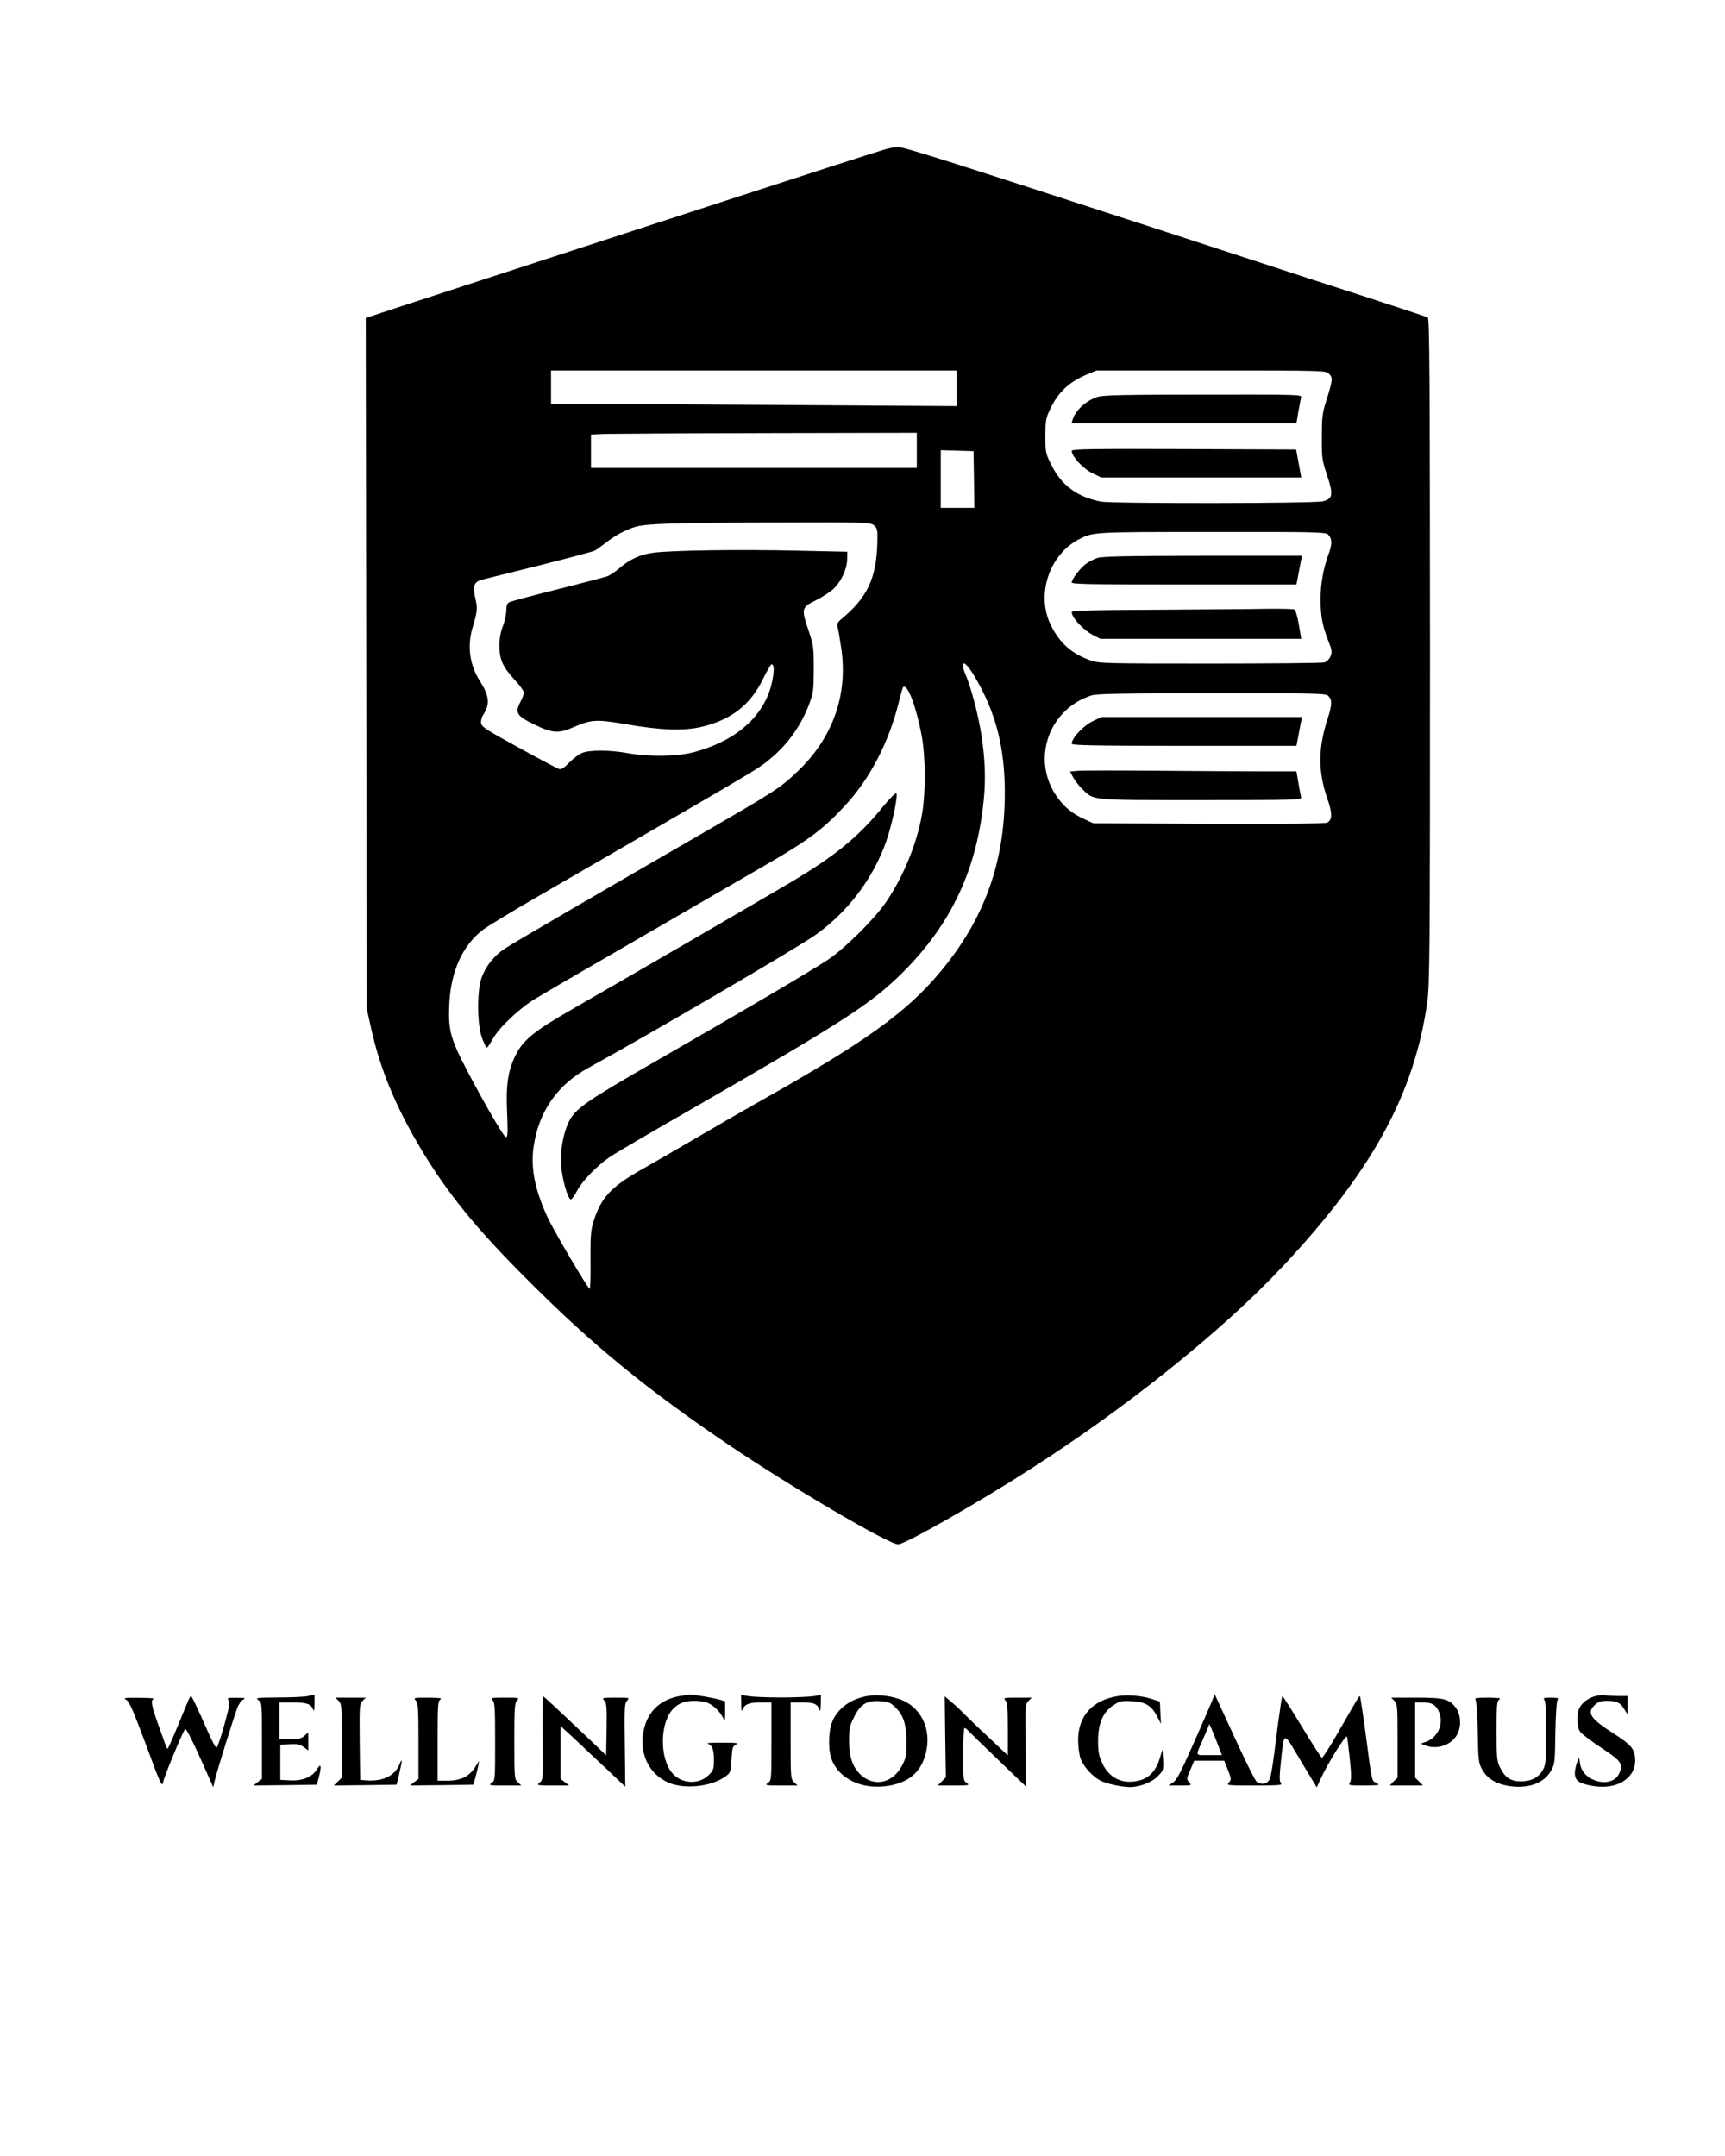 <?xml version="1.0" standalone="no"?>
<!DOCTYPE svg PUBLIC "-//W3C//DTD SVG 20010904//EN"
 "http://www.w3.org/TR/2001/REC-SVG-20010904/DTD/svg10.dtd">
<svg version="1.0" xmlns="http://www.w3.org/2000/svg"
 width="1080pt" height="1350pt" viewBox="0 0 1080 1350"
 preserveAspectRatio="xMidYMid meet">

<g transform="translate(0,1350) scale(0.1,-0.1)"
fill="#000000" stroke="none">
<path d="M5535 12563 c-54 -16 -570 -182 -910 -293 -463 -150 -600 -195 -830
-270 -132 -43 -325 -106 -430 -140 -464 -151 -693 -226 -878 -286 l-197 -65 3
-2162 3 -2162 27 -122 c57 -257 152 -487 310 -753 169 -283 350 -506 686 -840
395 -395 733 -671 1236 -1012 387 -263 1009 -628 1068 -628 43 0 497 258 828
471 607 389 1201 866 1576 1265 562 598 828 1083 909 1659 15 110 17 299 17
2200 -1 1748 -3 2081 -14 2087 -8 4 -117 41 -244 82 -126 41 -340 111 -475
154 -135 44 -330 108 -435 142 -104 34 -390 127 -635 207 -1249 406 -1492 483
-1527 482 -21 0 -60 -7 -88 -16z m455 -1495 l0 -111 -937 6 c-516 4 -1088 7
-1270 7 l-333 0 0 105 0 105 1270 0 1270 0 0 -112z m2331 91 c25 -25 23 -37
-16 -164 -26 -80 -29 -105 -29 -230 -1 -134 1 -145 33 -242 40 -121 36 -145
-26 -162 -48 -14 -1319 -15 -1389 -2 -148 28 -249 102 -311 229 -37 73 -38 80
-38 182 0 94 3 111 28 164 51 110 119 174 234 222 l58 24 718 0 c715 0 717 0
738 -21z m-2581 -479 l0 -110 -1020 0 -1020 0 0 105 0 104 88 4 c48 1 507 4
1020 5 l932 2 0 -110z m358 -182 l2 -178 -105 0 -105 0 0 180 0 181 103 -3
102 -3 3 -177z m-627 -287 c22 -18 24 -26 22 -109 -6 -224 -62 -343 -227 -480
-22 -18 -26 -29 -22 -48 4 -14 14 -71 22 -127 45 -292 -49 -563 -268 -773
-110 -106 -141 -126 -585 -383 -702 -406 -1188 -689 -1248 -728 -71 -45 -126
-115 -152 -192 -28 -87 -25 -296 6 -373 12 -32 25 -58 29 -58 4 0 20 24 36 53
41 73 166 192 267 253 46 28 203 120 349 204 263 152 787 456 1118 648 253
147 348 220 483 369 149 164 264 388 324 627 13 54 26 100 29 103 27 27 83
-122 117 -306 24 -132 25 -349 3 -482 -31 -186 -117 -397 -227 -558 -72 -106
-263 -295 -367 -363 -113 -74 -529 -319 -1059 -624 -453 -260 -518 -305 -559
-387 -35 -71 -55 -180 -49 -272 6 -86 42 -215 61 -215 6 0 24 24 39 54 32 61
127 159 206 212 30 21 257 154 505 296 967 557 1128 661 1326 857 307 305 468
650 510 1091 18 184 -3 391 -60 606 -16 61 -39 133 -50 158 -48 112 -11 108
55 -5 130 -221 186 -439 186 -724 0 -437 -129 -793 -406 -1123 -211 -253 -473
-440 -1135 -812 -91 -51 -266 -152 -390 -225 -124 -73 -272 -158 -329 -190
-208 -117 -268 -182 -317 -340 -15 -50 -18 -90 -17 -237 1 -98 -1 -178 -5
-178 -11 0 -228 369 -265 450 -79 174 -104 303 -87 434 31 223 147 392 345
500 382 210 1307 751 1421 832 203 144 362 355 443 587 36 104 75 287 63 299
-5 5 -43 -33 -86 -86 -151 -186 -300 -308 -581 -474 -168 -100 -1034 -603
-1365 -793 -237 -136 -306 -192 -353 -289 -47 -96 -60 -184 -52 -357 5 -130 4
-153 -8 -153 -14 0 -170 272 -275 480 -72 143 -86 206 -79 350 9 208 83 371
212 469 28 21 181 114 340 206 1200 695 1342 778 1404 822 137 98 236 225 294
376 30 78 31 89 32 227 0 138 -2 150 -33 243 -46 136 -44 144 46 188 40 20 89
52 109 70 50 48 85 123 87 184 l1 50 -320 7 c-352 8 -779 2 -893 -13 -82 -10
-149 -41 -214 -97 -25 -21 -58 -44 -74 -50 -16 -6 -157 -43 -313 -82 -156 -39
-292 -75 -302 -81 -14 -7 -19 -21 -19 -52 0 -23 -10 -67 -21 -97 -15 -37 -22
-78 -22 -125 0 -85 20 -131 99 -216 30 -32 54 -67 54 -76 0 -10 -10 -36 -22
-59 -35 -67 -24 -86 86 -140 116 -57 154 -59 255 -14 103 45 142 46 321 15
220 -38 360 -43 474 -16 185 44 304 137 383 299 25 50 49 92 53 92 15 0 18
-26 9 -83 -36 -225 -216 -394 -499 -468 -104 -27 -280 -29 -410 -5 -108 20
-239 21 -286 1 -19 -8 -55 -35 -80 -60 -34 -35 -49 -45 -65 -40 -11 4 -125 64
-252 134 -205 112 -232 130 -235 153 -2 15 4 38 13 51 44 68 39 119 -20 212
-65 101 -81 219 -46 336 30 100 32 120 17 183 -18 76 -9 102 41 116 21 5 184
46 362 90 178 45 333 86 345 92 11 6 43 29 70 50 56 44 121 80 181 98 69 21
242 27 866 28 585 2 608 1 630 -17z m2843 -57 c26 -26 28 -57 7 -115 -35 -94
-53 -191 -53 -289 0 -109 11 -167 48 -262 24 -59 25 -71 14 -98 -8 -18 -23
-33 -39 -38 -14 -4 -336 -7 -716 -7 -654 0 -693 1 -745 19 -120 42 -196 109
-251 222 -93 189 -11 440 176 537 90 46 82 46 832 46 634 1 713 -1 727 -15z
m0 -1009 c28 -28 27 -54 -3 -149 -59 -183 -59 -327 -1 -496 33 -95 32 -133 -1
-151 -12 -6 -274 -9 -741 -7 l-723 3 -50 23 c-80 36 -125 73 -172 135 -170
231 -63 556 212 643 31 10 206 13 752 13 621 1 713 -1 727 -14z"/>
<path d="M6872 11015 c-70 -22 -138 -83 -156 -142 l-7 -23 704 0 704 0 12 73
c7 39 15 80 17 90 5 16 -29 17 -613 16 -486 0 -627 -3 -661 -14z"/>
<path d="M6710 10677 c0 -36 73 -114 135 -143 l50 -24 626 0 626 0 -16 88 -16
87 -703 3 c-566 2 -702 0 -702 -11z"/>
<path d="M6869 10006 c-20 -7 -51 -23 -69 -36 -35 -25 -90 -96 -90 -117 0 -11
120 -13 704 -13 l703 0 12 63 c6 34 14 74 17 90 l6 27 -624 0 c-483 -1 -631
-4 -659 -14z"/>
<path d="M7248 9682 c-427 -2 -538 -5 -538 -15 0 -34 72 -112 132 -143 l47
-24 629 0 629 0 -15 88 c-8 48 -20 90 -26 95 -6 4 -81 6 -166 5 -85 -2 -397
-4 -692 -6z"/>
<path d="M6845 8986 c-62 -29 -135 -107 -135 -143 0 -10 139 -13 704 -13 l703
0 12 63 c6 34 14 74 17 90 l6 27 -629 0 -628 0 -50 -24z"/>
<path d="M6743 8673 l-43 -4 19 -37 c11 -20 37 -54 58 -74 73 -71 42 -68 743
-68 597 0 631 1 626 18 -2 9 -10 50 -17 90 l-12 72 -211 0 c-116 0 -416 2
-666 4 -250 2 -474 2 -497 -1z"/>
<path d="M1925 2879 c-22 -4 -105 -8 -185 -8 -134 -1 -143 -2 -122 -17 22 -15
22 -19 22 -254 l0 -239 -27 -20 -26 -21 198 2 199 3 13 50 c18 68 12 88 -12
47 -29 -48 -89 -74 -167 -70 l-63 3 0 110 0 110 59 3 c48 3 65 -1 88 -18 l28
-21 0 57 0 57 -23 -21 c-19 -18 -35 -22 -90 -22 l-67 0 0 115 0 115 81 0 c87
0 115 -9 129 -43 7 -17 9 -8 9 36 1 31 0 56 -1 56 -2 -1 -21 -5 -43 -10z"/>
<path d="M4257 2880 c-116 -20 -193 -88 -222 -195 -41 -148 20 -289 148 -346
100 -45 271 -27 358 37 33 24 34 27 39 107 4 73 7 83 28 93 20 10 5 12 -85 12
-59 1 -101 -2 -93 -5 29 -11 40 -37 40 -101 0 -59 -3 -67 -33 -97 -60 -60
-168 -56 -226 10 -84 96 -80 325 7 408 35 34 72 47 132 47 27 0 61 -5 77 -11
37 -14 82 -57 99 -94 13 -29 13 -28 14 36 l0 66 -38 11 c-37 11 -167 33 -187
31 -5 -1 -31 -5 -58 -9z"/>
<path d="M4641 2831 c0 -43 2 -51 9 -34 13 32 41 43 114 43 l66 0 0 -244 c0
-242 0 -245 -22 -260 -21 -15 -15 -16 82 -16 l104 0 -22 20 c-21 20 -22 27
-22 260 l0 240 73 0 c75 0 95 -9 110 -50 3 -8 6 10 6 41 l1 56 -47 -8 c-27 -4
-118 -8 -203 -8 -85 0 -176 4 -202 8 l-48 8 1 -56z"/>
<path d="M5430 2880 c-97 -17 -174 -69 -212 -144 -30 -57 -36 -176 -14 -244
44 -131 196 -203 364 -173 125 22 199 87 228 201 40 156 -32 299 -174 344 -63
20 -137 26 -192 16z m175 -70 c52 -50 70 -107 70 -220 0 -86 -3 -100 -30 -150
-58 -106 -171 -130 -255 -54 -52 48 -75 115 -74 220 0 70 5 91 30 140 41 83
80 107 161 102 55 -3 67 -8 98 -38z"/>
<path d="M6995 2879 c-157 -26 -245 -125 -245 -275 0 -39 7 -91 15 -115 18
-50 74 -112 125 -139 38 -19 133 -40 185 -40 60 0 138 30 175 69 34 35 35 38
32 101 l-4 65 -18 -59 c-24 -76 -67 -121 -132 -136 -100 -24 -183 16 -226 108
-22 47 -27 71 -27 142 0 109 31 180 97 223 39 26 50 28 113 25 85 -4 124 -27
160 -96 l24 -47 -4 70 -3 70 -49 16 c-63 21 -155 29 -218 18z"/>
<path d="M7586 2843 c-11 -26 -63 -147 -117 -268 -78 -176 -103 -224 -126
-237 l-28 -18 74 0 c73 0 74 0 56 20 -17 19 -17 22 7 77 l25 58 94 0 94 0 23
-58 c22 -56 22 -60 6 -78 -17 -19 -13 -19 161 -19 158 0 176 2 165 15 -11 13
-10 39 0 138 21 190 12 190 124 1 l100 -166 22 48 c41 93 161 286 167 270 3
-8 11 -72 18 -141 10 -98 10 -131 1 -146 -12 -18 -8 -19 90 -19 96 1 101 2 76
15 -31 17 -27 -3 -68 310 -17 126 -33 231 -35 233 -5 5 -10 -4 -135 -222 -52
-91 -99 -164 -104 -163 -5 2 -61 89 -125 195 -64 105 -119 192 -122 192 -3 0
-15 -80 -28 -177 -37 -298 -44 -337 -59 -355 -18 -21 -50 -23 -74 -5 -9 8 -60
108 -113 223 -53 115 -108 235 -123 267 l-27 58 -19 -48z m40 -270 l24 -63
-80 0 c-90 0 -86 -10 -40 95 12 28 27 61 32 75 l10 25 15 -35 c9 -19 26 -63
39 -97z"/>
<path d="M9993 2881 c-43 -11 -79 -35 -100 -68 -23 -34 -23 -121 -1 -155 9
-14 69 -60 132 -101 128 -84 141 -103 113 -163 -46 -96 -226 -52 -244 60 l-6
41 -13 -30 c-7 -16 -13 -47 -14 -67 0 -48 25 -66 113 -81 164 -28 286 62 262
192 -9 48 -33 73 -135 138 -146 94 -167 128 -114 178 21 20 38 25 76 25 60 0
83 -11 108 -53 l20 -32 0 58 0 57 -54 0 c-29 0 -66 2 -82 4 -16 3 -44 1 -61
-3z"/>
<path d="M1177 2848 c-8 -18 -38 -93 -68 -165 -30 -73 -57 -133 -60 -133 -3 0
-10 15 -16 33 -6 17 -27 77 -47 132 -38 107 -44 140 -23 148 6 3 -35 6 -93 6
-89 1 -101 -1 -81 -12 20 -10 42 -60 125 -282 95 -257 100 -268 108 -232 8 39
123 316 137 330 7 7 50 -79 137 -276 l39 -88 11 48 c12 51 114 380 140 449 8
23 25 46 37 52 18 9 11 11 -41 11 -58 1 -61 0 -51 -17 9 -15 3 -47 -28 -158
-21 -76 -43 -138 -48 -138 -6 1 -29 46 -53 100 -71 161 -101 224 -107 224 -2
0 -11 -15 -18 -32z"/>
<path d="M3398 2618 c3 -259 2 -263 -19 -280 -21 -17 -18 -18 81 -18 l103 0
-27 21 -26 20 0 166 0 165 85 -78 c46 -44 137 -129 202 -190 l118 -112 -3 260
c-3 234 -2 262 14 279 17 19 15 19 -71 19 -85 0 -88 -1 -71 -19 14 -16 16 -40
14 -180 l-3 -162 -130 124 c-174 165 -256 241 -264 245 -3 1 -5 -116 -3 -260z"/>
<path d="M5918 2624 l4 -253 -26 -26 -25 -25 102 0 c95 0 100 1 79 16 -21 15
-22 21 -22 180 0 90 4 164 9 164 5 0 14 -7 21 -15 7 -8 92 -91 189 -184 l176
-169 -3 258 c-4 251 -3 259 17 279 l21 21 -91 0 c-82 0 -89 -1 -75 -16 13 -13
16 -44 16 -181 l0 -165 -127 120 c-71 66 -139 132 -153 147 -14 15 -45 44 -70
65 l-45 38 3 -254z"/>
<path d="M2120 2850 c19 -19 20 -33 20 -250 l0 -231 -25 -25 -25 -24 197 2
196 3 18 75 c19 82 19 98 -1 50 -29 -70 -105 -106 -205 -98 l-40 3 -3 237 c-2
227 -1 239 18 258 l20 20 -95 0 -95 0 20 -20z"/>
<path d="M2603 2852 c15 -16 17 -49 17 -255 l0 -236 -27 -20 -26 -21 198 2
198 3 12 40 c6 23 15 56 19 75 l6 35 -27 -43 c-37 -56 -90 -82 -171 -82 l-62
0 0 250 c0 227 2 250 18 259 12 8 -8 10 -77 11 -91 0 -93 -1 -78 -18z"/>
<path d="M3084 2854 c14 -13 16 -51 16 -259 0 -241 0 -244 -22 -259 -21 -15
-15 -16 82 -16 l104 0 -22 20 c-21 20 -22 27 -22 257 0 206 2 239 17 255 15
17 13 18 -76 18 -84 0 -91 -1 -77 -16z"/>
<path d="M8730 2850 c19 -19 20 -33 20 -250 l0 -231 -25 -24 -24 -25 104 0
104 0 -24 25 -25 24 0 236 0 235 46 0 c56 0 79 -12 99 -50 39 -76 1 -170 -80
-198 l-30 -10 28 -11 c70 -27 154 -2 194 58 34 50 32 132 -3 179 -42 54 -73
62 -249 62 l-155 0 20 -20z"/>
<path d="M9238 2858 c6 -8 12 -93 14 -203 3 -174 5 -194 26 -232 29 -55 82
-90 157 -104 123 -23 227 11 273 89 27 46 27 50 30 242 2 115 8 200 14 207 8
10 -1 13 -43 13 -41 0 -50 -3 -41 -12 9 -9 12 -69 12 -208 0 -171 -2 -200 -19
-230 -26 -49 -73 -74 -138 -74 -64 0 -99 22 -130 84 -21 41 -23 57 -23 232 0
168 2 188 18 197 12 8 -7 10 -72 11 -70 0 -86 -3 -78 -12z"/>
</g>
</svg>
